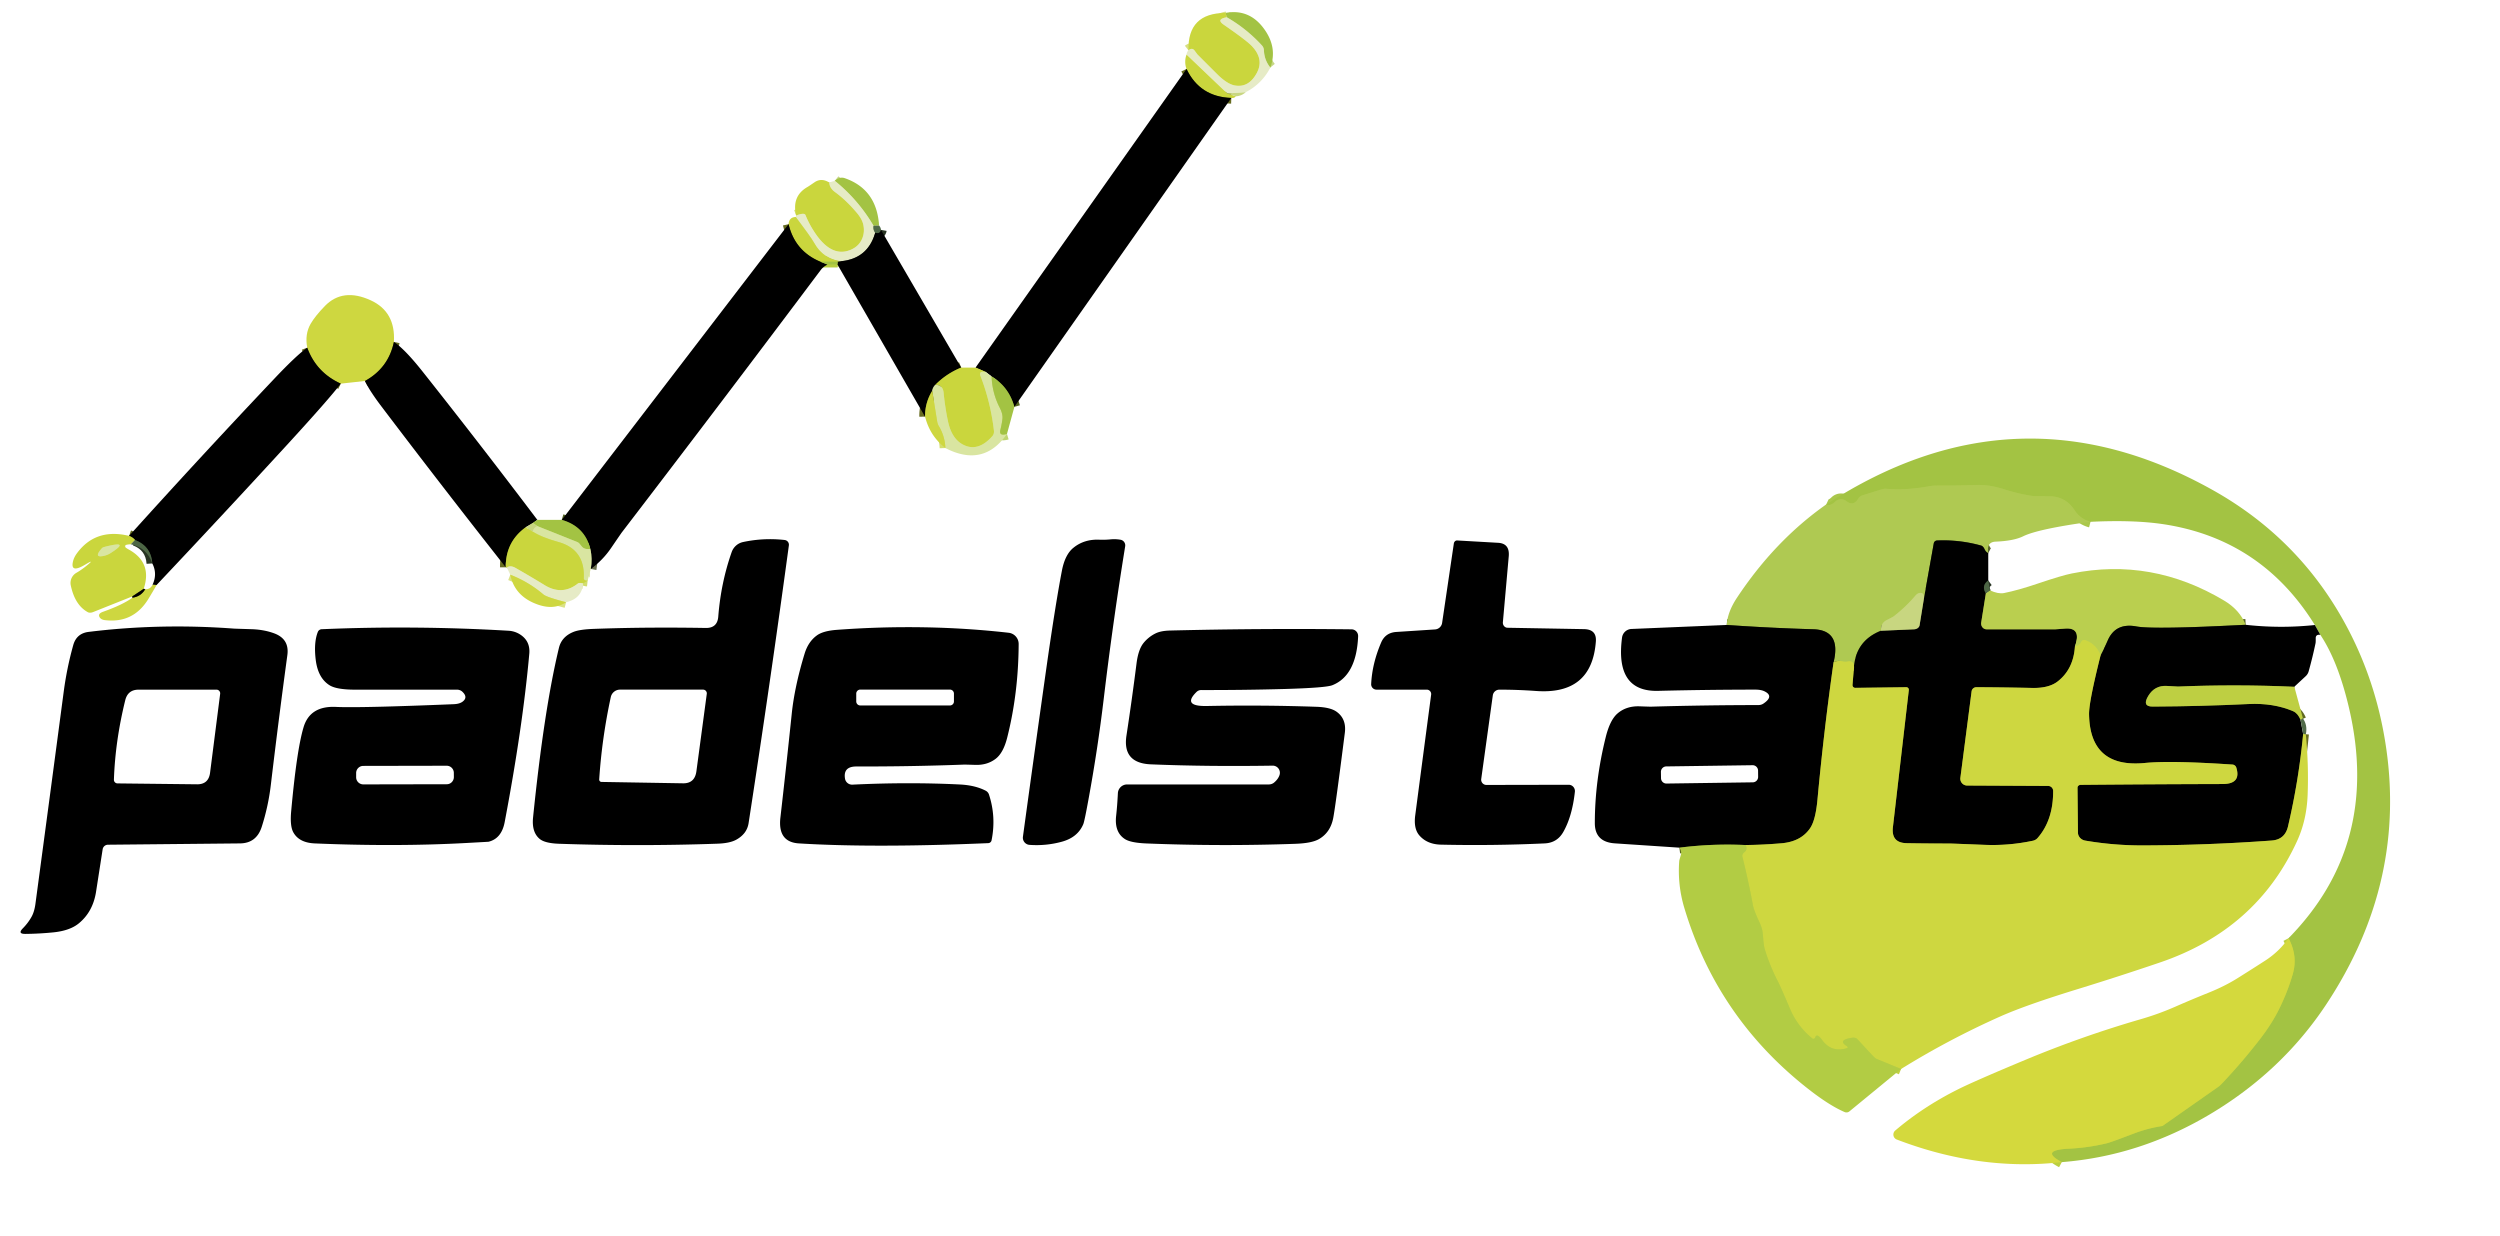 ﻿<svg xmlns="http://www.w3.org/2000/svg" viewBox="31.5 91 304.5 150.5">
  <path fill="none" stroke="#c6d785" stroke-width="1.4"
    d="M186.228 99.225a3.436 3.436 0 0 1-.777-2.059.959.959 0 0 0-.223-.609 17.824 17.824 0 0 0-4.305-3.457" />
  <path fill="none" stroke="#d8e081" stroke-width="1.4"
    d="M180.922 93.1c-.902.156-1.023.46-.363.914 1.808 1.246 2.937 2.102 3.386 2.563 1.032 1.066 1.247 2.168.637 3.304-.656 1.223-1.55 1.73-2.68 1.528-.64-.118-1.378-.598-2.21-1.438a649.62 649.62 0 0 1-2.325-2.324c-.004 0-.129-.164-.37-.496-.192-.258-.442-.266-.743-.028" />
  <path fill="none" stroke="#666b1f" stroke-width="1.4" d="M181.475 102.928c-2.559-.09-4.375-1.266-5.453-3.531" />
  <path fill="none" stroke="#526221" stroke-width="1.4" d="M155.05 140.553c-.45-1.625-1.371-2.86-2.773-3.703" />
  <path fill="none" stroke="#bfd571" stroke-width="1.4"
    d="M152.278 136.85a8.864 8.864 0 0 0 .988 3.805c.258.504.367.941.336 1.312-.039.387-.125.852-.258 1.399-.129.523.141.683.805.484" />
  <path fill="none" stroke="#d4de70" stroke-width="1.4"
    d="M146.65 145.572a5.55 5.55 0 0 0-.816-2.7c-.094-.155-.16-.366-.204-.636l-.582-3.633" />
  <path fill="none" stroke="#d2de6f" stroke-width="1.4"
    d="M151.55 136.297c-.578-.098-.789.066-.625.496a27.278 27.278 0 0 1 1.64 6.7c.02.23-.05.456-.19.624-1.204 1.356-2.427 1.688-3.669.985-.867-.489-1.449-1.422-1.742-2.797a31.659 31.659 0 0 1-.531-3.489c-.067-.628-.403-.945-1.008-.945" />
  <path fill="none" stroke="#666b1f" stroke-width="1.4" d="M148.575 135.772a9.425 9.425 0 0 0-3.148 2.098" />
  <path fill="none" stroke="#6c7251" stroke-width="1.4" d="M145.425 137.872a1.21 1.21 0 0 0-.379.73" />
  <path fill="none" stroke="#676b20" stroke-width="1.4" d="M145.047 138.6a5.77 5.77 0 0 0-.875 3.148" />
  <path fill="none" stroke="#9caa86" stroke-opacity=".992" stroke-width="1.4"
    d="M137.9 118.503c-.059.32.008.602.203.848" />
  <path fill="none" stroke="#737662" stroke-width="1.4" d="M138.103 119.35c-.61 2.121-2.02 3.277-4.227 3.469" />
  <path fill="none" stroke="#d8e081" stroke-width="1.4"
    d="M133.875 122.822c-1.422-.207-2.488-.941-3.191-2.203-.301-.527-1.055-1.59-2.262-3.192" />
  <path fill="none" stroke="#273322" stroke-opacity=".992" stroke-width="1.4"
    d="M138.803 119c-.063.36-.297.477-.703.352" />
  <path fill="none" stroke="#b8ce3f" stroke-width="1.4" d="M133.525 122.878h-2.098" />
  <path fill="none" stroke="#666b1f" stroke-width="1.4" d="M131.425 122.878c-2.066-.855-3.36-2.383-3.879-4.578" />
  <path fill="none" stroke="#d8e081" stroke-width="1.4"
    d="M132.503 113.225c.02.457.254.852.715 1.18.902.66 1.785 1.5 2.644 2.523.41.488.668.95.77 1.38.14.577.113 1.124-.078 1.644-.266.722-.79 1.23-1.567 1.523-1.566.598-3.047-.21-4.43-2.426a11.394 11.394 0 0 1-.952-1.855c-.09-.219-.465-.203-1.13.054" />
  <path fill="none" stroke="#c6d785" stroke-width="1.4" d="M137.9 118.503a20.084 20.084 0 0 0-4.723-5.48" />
  <path fill="none" stroke="#6c7251" stroke-width="1.4" d="M103.453 160.3c.152-.82.137-1.64-.055-2.45" />
  <path fill="none" stroke="#526221" stroke-width="1.4" d="M103.397 157.85c-.453-1.82-1.613-2.996-3.473-3.531" />
  <path fill="none" stroke="#bfd571" stroke-width="1.4"
    d="M103.397 157.85c-.492.086-.852-.031-1.086-.352-.176-.246-.344-.421-.469-.468l-4.894-1.953" />
  <path fill="none" stroke="#d2de6f" stroke-width="1.4"
    d="m103.075 161.728-.246-.027c-.133-.012-.23-.141-.223-.286.11-2.324-.918-3.789-3.074-4.398-1.398-.39-2.445-.812-3.133-1.266" />
  <path fill="none" stroke="#666b1f" stroke-width="1.4" d="M95.522 155.225c-1.64 1.187-2.445 2.813-2.422 4.871" />
  <path fill="none" stroke="#d1de90" stroke-width="1.4" d="M96.95 155.078c-.316.137-.5.36-.55.672" />
  <path fill="none" stroke="#d8e081" stroke-width="1.4"
    d="m102.522 162.05-.234-.035c-.172-.028-.328-.008-.403.055-1.289 1.02-2.66 1.07-4.11.16-.784-.489-1.948-1.176-3.495-2.063-.41-.234-.754-.25-1.035-.043" />
  <path fill="none" stroke="#676b20" stroke-width="1.4"
    d="M79.478 132.65c-.441 2.121-1.617 3.703-3.527 4.754M73.003 137.725c-1.984-.902-3.344-2.36-4.082-4.375" />
  <path fill="none" stroke="#dbe284" stroke-width="1.4"
    d="M100.45 164.353c-1.566-.406-2.488-.719-2.758-.945A13.986 13.986 0 0 0 93.653 161" />
  <path fill="none" stroke="#273322" stroke-opacity=".992" stroke-width="1.4"
    d="M50.05 159.628c-.09-1.39-.788-2.344-2.1-2.855" />
  <path fill="none" stroke="#666b1f" stroke-width="1.4" d="M47.95 156.772a1.711 1.711 0 0 0-.727-.5" />
  <path fill="none" stroke="#676b20" stroke-width="1.4" d="M47.629 163.8c.691-.098 1.207-.438 1.547-1.023" />
  <path fill="none" stroke="#bbcf40" stroke-width="1.4"
    d="M282.625 232.547c-1.84-.977-1.543-1.52.883-1.637a24.606 24.606 0 0 0 4.605-.66c.34-.082 1.438-.48 3.297-1.187a16.723 16.723 0 0 1 3.414-.907.17.17 0 0 0 .094-.035l6.824-4.785c.102-.07.278-.238.524-.504a71.052 71.052 0 0 0 4.515-5.285c.996-1.293 1.797-2.566 2.403-3.824.714-1.485 1.253-2.899 1.617-4.246.37-1.39.187-2.793-.555-4.203" />
  <path fill="none" stroke="#aac74b" stroke-width="1.4"
    d="M286.125 154.553a3.262 3.262 0 0 1-1.938-1.41c-.734-1.113-1.734-1.68-2.996-1.692-1.328-.015-2.003-.023-2.03-.027a21.933 21.933 0 0 1-3.579-.836c-1.156-.37-2.242-.543-3.262-.512-1.593.047-3.28.07-5.058.07-.239 0-.477.024-.715.067-2 .363-3.758.469-5.278.32-.187-.015-.414.02-.671.098l-2.262.707a.874.874 0 0 0-.496.399c-.39.66-.887.75-1.492.273a.983.983 0 0 0-1.297.078c-.41.402-.785.524-1.125.363" />
  <path fill="none" stroke="#586428" stroke-width="1.4"
    d="M273.672 158.375a.98.98 0 0 1-.453-.488c-.102-.235-.254-.395-.422-.442a17.196 17.196 0 0 0-5.355-.617.425.425 0 0 0-.407.356l-1.183 6.617" />
  <path fill="none" stroke="#bbd069" stroke-width="1.4"
    d="M265.853 163.8c-.004-.438-.184-.629-.543-.574-.18.027-.355.144-.527.347a17.462 17.462 0 0 1-2.625 2.5c-.043.036-.332.192-.875.47-.465.237-.692.667-.68 1.28" />
  <path fill="none" stroke="#586428" stroke-width="1.4" d="M260.603 167.825c-2.16.852-3.266 2.484-3.324 4.902" />
  <path fill="none" stroke="#bfd04a" stroke-width="1.4"
    d="M257.278 172.725c.164-.902-.086-1.285-.75-1.148-.207.039-.426.03-.656-.028a1.397 1.397 0 0 0-1.043.125" />
  <path fill="none" stroke="#586428" stroke-width="1.4"
    d="M254.828 171.675c.645-2.617-.184-3.961-2.477-4.027a256.143 256.143 0 0 1-10.531-.524" />
  <path fill="none" stroke="#5f6820" stroke-width="1.4"
    d="M310.947 174.65a162.855 162.855 0 0 0-14.153-.027c-.043 0-.5-.024-1.37-.075-.981-.058-1.731.34-2.255 1.196-.539.883-.363 1.32.524 1.316 3.898-.02 7.789-.12 11.676-.308 2.031-.098 3.84.195 5.433.875.372.16.672.507.903 1.05" />
  <path fill="none" stroke="#676b20" stroke-width="1.4"
    d="M312.025 180.397a83.924 83.924 0 0 1-1.852 11.289c-.253 1.047-.914 1.61-1.984 1.687a223.36 223.36 0 0 1-15.586.594 40.748 40.748 0 0 1-7.121-.586c-.504-.086-.875-.492-.883-.96l-.055-5.473c0-.196.168-.352.387-.356 5.77-.055 11.535-.086 17.297-.101 1.527-.004 2.078-.676 1.652-2.016a.528.528 0 0 0-.472-.356c-4.996-.336-8.54-.402-10.633-.195-4.489.445-6.762-1.535-6.825-5.95-.011-.991.454-3.374 1.403-7.148M254.828 171.675a348.603 348.603 0 0 0-1.96 16.73c-.157 1.676-.458 2.833-.903 3.477-.742 1.082-1.899 1.692-3.465 1.828-1.457.125-2.914.2-4.375.22" />
  <path fill="none" stroke="#5a6621" stroke-width="1.4" d="M244.125 193.928a45.735 45.735 0 0 0-8.078.32" />
  <path fill="none" stroke="#273322" stroke-opacity=".992" stroke-width="1.4"
    d="M273.672 161.7c-.582.426-.68.95-.293 1.574" />
  <path fill="none" stroke="#5d6828" stroke-width="1.4"
    d="m273.378 163.275-.566 3.55c-.067.434.242.825.656.825h8.371c.047 0 .45-.027 1.207-.09 1.344-.101 1.738.63 1.18 2.192" />
  <path fill="none" stroke="#676b20" stroke-width="1.4"
    d="M284.228 169.75c-.125 1.844-.828 3.258-2.105 4.25-.715.555-1.743.816-3.082.789-2.32-.05-4.594-.082-6.817-.09a.582.582 0 0 0-.582.512l-1.363 10.508a.833.833 0 0 0 .812.957l9.875.05c.336 0 .602.266.61.602.011 2.379-.625 4.293-1.903 5.746-.148.168-.36.285-.582.328a23.474 23.474 0 0 1-5.902.496c-2.762-.11-4.172-.164-4.227-.16-1.894 0-3.64-.012-5.234-.043-1.262-.023-1.816-.672-1.668-1.953l1.938-16.691a.309.309 0 0 0-.313-.352l-6.215.078a.332.332 0 0 1-.332-.351l.14-1.7" />
  <path fill="none" stroke="#646b40" stroke-width="1.4"
    d="m260.603 167.825 4.035-.176c.34-.012.63-.222.672-.504l.543-3.343" />
  <path fill="none" stroke="#c1d143" stroke-width="1.4"
    d="m263.053 221.2-3.031-1.246c-.086-.035-.25-.188-.5-.453l-1.813-1.953c-.125-.133-.363-.192-.629-.149-1.195.184-1.418.516-.664 1 .2.13.192.223-.027.29-1.219.347-2.203.011-2.95-1.016-.429-.594-.71-.7-.847-.317-.055.157-.23.219-.348.13a9.257 9.257 0 0 1-2.703-3.579c-.8-1.887-1.3-3.012-1.492-3.375a22.993 22.993 0 0 1-1.61-3.96c-.081-.286-.152-.81-.202-1.575a4.183 4.183 0 0 0-.399-1.582c-.476-1.024-.75-1.734-.824-2.137-.371-1.992-.8-3.972-1.29-5.941-.042-.176.048-.387.223-.52.301-.226.36-.523.176-.886" />
  <path fill="none" stroke="#5d6828" stroke-width="1.4"
    d="M305.025 167.097c-7.507.39-11.941.46-13.297.203-1.703-.324-2.875.25-3.508 1.723-.266.61-.555 1.21-.867 1.804" />
  <path fill="none" stroke="#c5d449" stroke-width="1.4"
    d="M287.35 170.828c-.383-.965-1.027-1.59-1.934-1.867-.168-.051-.351.055-.441.25-.137.293-.383.472-.75.539" />
  <path fill="none" stroke="#d2de6f" stroke-width="1.4"
    d="M44.164 157.633a.536.536 0 0 0-.289.184c-.574.66-.601.976-.082.945a2.55 2.55 0 0 0 1.196-.402c1.675-1.07 1.402-1.313-.825-.727" />
  <path fill="#a3c343"
    d="M186.23 99.227a3.437 3.437 0 0 1-.777-2.059.959.959 0 0 0-.223-.609 17.824 17.824 0 0 0-4.305-3.457l-.175-.527c1.984-.371 3.582.312 4.796 2.058 1.036 1.48 1.266 3.012.684 4.594z" />
  <path fill="#cad63d"
    d="m180.75 92.574.176.527c-.903.157-1.024.461-.363.914 1.808 1.246 2.937 2.102 3.386 2.563 1.031 1.066 1.246 2.168.637 3.305-.656 1.222-1.55 1.73-2.68 1.527-.64-.117-1.379-.598-2.21-1.438-.778-.773-1.551-1.547-2.325-2.324-.004 0-.129-.164-.371-.496-.191-.258-.441-.266-.742-.027-.082-3.024 1.418-4.54 4.492-4.551z" />
  <path fill="#e6ebc6"
    d="M180.92 93.102a17.824 17.824 0 0 1 4.305 3.457.959.959 0 0 1 .222.61c.036.773.293 1.46.778 2.058a6.773 6.773 0 0 1-3 3l-2.25.148-4.953-4.726a.855.855 0 0 1 .23-.524c.3-.238.55-.23.742.028.242.332.367.496.371.496.774.777 1.547 1.55 2.325 2.324.832.84 1.57 1.32 2.21 1.438 1.13.203 2.024-.305 2.68-1.528.61-1.136.395-2.238-.637-3.304-.449-.461-1.578-1.317-3.386-2.563-.66-.453-.54-.758.363-.914z" />
  <path fill="#cad63d"
    d="m176.02 97.648 4.953 4.727 1.05.351c-.124.172-.308.238-.55.203-2.558-.09-4.375-1.265-5.453-3.53a2.499 2.499 0 0 1 0-1.75z" />
  <path
    d="M176.02 99.398c1.078 2.266 2.894 3.441 5.453 3.531l-26.426 37.625c-.45-1.625-1.371-2.86-2.773-3.703l-.727-.555-1.226-.523z" />
  <path fill="#c8d680" d="M183.23 102.23a1.892 1.892 0 0 1-1.2.5l-1.05-.352z" />
  <path fill="#a3c343"
    d="m138.57 118.48-.672.027a20.085 20.085 0 0 0-4.723-5.48c.395-.36.805-.469 1.223-.324 2.602.906 3.992 2.832 4.172 5.777z" />
  <path fill="#cad63d"
    d="M132.5 113.23c.02.457.254.852.715 1.18.902.66 1.785 1.5 2.644 2.523.41.488.668.95.77 1.379.14.578.113 1.125-.078 1.645-.266.722-.79 1.23-1.567 1.523-1.566.598-3.047-.211-4.43-2.426a11.393 11.393 0 0 1-.952-1.855c-.09-.22-.465-.204-1.13.054-.382-1.586.087-2.75 1.403-3.492.086-.05.367-.238.84-.562.55-.375 1.144-.368 1.785.03z" />
  <path fill="#e6ebc6"
    d="M133.18 113.02a20.087 20.087 0 0 1 4.723 5.48c-.059.32.008.602.203.848-.61 2.121-2.02 3.277-4.227 3.469-1.422-.207-2.488-.941-3.191-2.203-.301-.527-1.055-1.59-2.262-3.192l.055-.175c.664-.258 1.039-.274 1.129-.055.261.648.578 1.266.953 1.855 1.383 2.215 2.863 3.024 4.43 2.426.777-.293 1.3-.8 1.566-1.523.191-.52.219-1.067.078-1.645-.102-.43-.36-.89-.77-1.379-.859-1.023-1.742-1.863-2.644-2.523-.46-.328-.695-.723-.715-1.18z" />
  <path fill="#cad63d"
    d="M128.42 117.43c1.207 1.602 1.96 2.664 2.262 3.191.703 1.262 1.77 1.997 3.191 2.204l-.351.058h-2.098c-2.067-.855-3.36-2.383-3.88-4.578.048-.574.34-.867.876-.875z" />
  <path
    d="M127.55 118.3c.52 2.195 1.813 3.723 3.879 4.578l.875.348a2.18 2.18 0 0 0-.863.695 3893.634 3893.634 0 0 1-24.203 31.926c-.02.02-.454.652-1.305 1.898a10.323 10.323 0 0 1-2.477 2.555c.153-.82.137-1.64-.054-2.449-.453-1.82-1.614-2.996-3.473-3.531z" />
  <path fill="#4e6746" fill-opacity=".98"
    d="m137.9 118.5.672-.027a.883.883 0 0 1 .234.523c-.062.36-.297.477-.703.352a1.008 1.008 0 0 1-.203-.848z" />
  <path
    d="m138.8 119 9.77 16.773a9.425 9.425 0 0 0-3.149 2.098 1.21 1.21 0 0 0-.379.73 5.77 5.77 0 0 0-.875 3.149l-10.676-18.551.028-.32.351-.06c2.207-.19 3.617-1.347 4.227-3.468.406.125.64.008.703-.352z" />
  <path fill="#a3c343" d="M131.43 122.88h2.098l-.028.32-1.195.028z" />
  <path fill="#ced740"
    d="M79.477 132.65c-.441 2.121-1.617 3.703-3.527 4.754l-2.946.324c-1.984-.902-3.343-2.36-4.082-4.375-.21-1.101-.07-2.074.414-2.914.356-.617.934-1.34 1.735-2.168 1.46-1.5 3.32-1.73 5.578-.695 2.035.933 2.98 2.625 2.828 5.074z" />
  <path
    d="M79.477 132.65c.875.566 2.047 1.777 3.516 3.633a987.538 987.538 0 0 1 13.957 18.039l-.551.379-.875.527c-1.64 1.188-2.445 2.813-2.422 4.871a1304.11 1304.11 0 0 1-15.094-19.53c-1.004-1.321-1.688-2.376-2.059-3.165 1.91-1.05 3.086-2.633 3.528-4.754zM68.922 133.35c.738 2.016 2.098 3.473 4.082 4.375-.875 1.168-3.113 3.723-6.723 7.656a1648.67 1648.67 0 0 1-15.707 16.871l-.496-.027c.414-.887.406-1.754-.027-2.598-.09-1.39-.79-2.344-2.102-2.855a1.711 1.711 0 0 0-.726-.5 1074.394 1074.394 0 0 1 17.66-19.117c1.847-1.953 3.195-3.223 4.039-3.805z" />
  <path fill="#cad63d"
    d="M148.57 135.77h1.75l1.227.523c-.579-.097-.79.067-.625.497a27.276 27.276 0 0 1 1.64 6.699c.02.23-.05.457-.191.625-1.203 1.355-2.426 1.687-3.668.984-.867-.488-1.45-1.422-1.742-2.797a31.66 31.66 0 0 1-.532-3.488c-.066-.629-.402-.945-1.007-.945a9.426 9.426 0 0 1 3.148-2.098z" />
  <path fill="#d9e5a1"
    d="m151.55 136.3.727.555a8.863 8.863 0 0 0 .988 3.804c.258.504.367.942.336 1.313-.04.387-.125.851-.258 1.398-.129.524.14.684.805.485-1.907 2.75-4.407 3.324-7.5 1.718a5.55 5.55 0 0 0-.817-2.699c-.093-.156-.16-.367-.203-.636l-.582-3.633a1.21 1.21 0 0 1 .379-.73c.605 0 .941.316 1.008.945a31.66 31.66 0 0 0 .531 3.488c.293 1.375.875 2.308 1.742 2.797 1.242.703 2.465.37 3.668-.985a.863.863 0 0 0 .192-.625 27.278 27.278 0 0 0-1.64-6.699c-.165-.43.046-.594.624-.496z" />
  <path fill="#a3c343"
    d="M152.28 136.85c1.402.844 2.324 2.078 2.773 3.703l-.902 3.297c-.664.2-.934.04-.805-.484.133-.547.22-1.012.258-1.399.031-.37-.078-.808-.336-1.312a8.863 8.863 0 0 1-.988-3.805z" />
  <path fill="#ced740"
    d="m145.05 138.6.582 3.633c.043.27.11.48.203.637a5.55 5.55 0 0 1 .817 2.699c-1.258-.969-2.086-2.242-2.477-3.82a5.77 5.77 0 0 1 .875-3.149z" />
  <path fill="#a3c343"
    d="M282.62 232.55c-1.84-.977-1.543-1.52.883-1.637a24.606 24.606 0 0 0 4.605-.66c.34-.082 1.438-.48 3.297-1.187a16.726 16.726 0 0 1 3.414-.907.17.17 0 0 0 .094-.035l6.824-4.785c.102-.07.278-.238.524-.504a71.043 71.043 0 0 0 4.515-5.285c.996-1.293 1.797-2.566 2.403-3.824.714-1.485 1.254-2.899 1.617-4.246.37-1.391.187-2.793-.555-4.203 7.492-7.625 9.95-16.957 7.379-28-.883-3.793-2.047-6.778-3.5-8.954l-.672-1.195c-4.348-7.008-10.527-11.105-18.535-12.293-2.406-.355-5.336-.445-8.793-.277a3.262 3.262 0 0 1-1.937-1.41c-.735-1.114-1.735-1.68-2.996-1.692-1.329-.015-2.004-.023-2.032-.027a21.93 21.93 0 0 1-3.578-.836c-1.156-.371-2.242-.543-3.261-.512-1.594.047-3.282.07-5.06.07-.237 0-.476.024-.714.067-2 .363-3.758.469-5.277.32-.188-.015-.414.02-.672.098l-2.262.707a.874.874 0 0 0-.496.398c-.39.66-.887.75-1.492.274a.983.983 0 0 0-1.297.078c-.41.402-.785.523-1.125.363 15.473-10.086 31.164-10.676 47.074-1.777 7.29 4.078 12.84 9.824 16.652 17.234 2.11 4.101 3.559 8.512 4.34 13.234 1.89 11.406-.496 22.14-7.16 32.203-3.614 5.453-8.352 9.926-14.223 13.41-5.68 3.363-11.676 5.293-17.984 5.789z" />
  <path fill="#afc952"
    d="M286.12 154.55c-4.234.582-6.96 1.168-8.184 1.762-.773.383-1.894.601-3.367.66-.75.027-1.05.492-.902 1.398a.98.98 0 0 1-.453-.488c-.102-.234-.254-.395-.422-.441a17.196 17.196 0 0 0-5.356-.618.425.425 0 0 0-.406.356l-1.183 6.617c-.004-.437-.184-.629-.543-.574-.18.027-.356.144-.528.347a17.467 17.467 0 0 1-2.625 2.5c-.043.036-.332.192-.875.47-.465.238-.691.667-.68 1.28-2.16.852-3.265 2.485-3.324 4.903.164-.903-.086-1.285-.75-1.149-.207.04-.425.032-.656-.027a1.397 1.397 0 0 0-1.043.125c.645-2.617-.184-3.96-2.477-4.027a256.03 256.03 0 0 1-10.53-.524c.066-1.058.484-2.168 1.253-3.324 3.07-4.637 6.688-8.418 10.852-11.348.34.16.715.04 1.125-.363a.983.983 0 0 1 1.297-.078c.606.476 1.102.386 1.492-.274a.874.874 0 0 1 .497-.398l2.261-.707c.258-.078.485-.114.672-.098 1.52.149 3.277.043 5.277-.32.239-.043.477-.067.715-.067 1.778 0 3.465-.023 5.059-.07 1.02-.031 2.105.14 3.262.512 1.168.379 2.359.656 3.578.836.027.004.703.011 2.03.027 1.263.012 2.263.578 2.997 1.691a3.263 3.263 0 0 0 1.937 1.41z" />
  <path fill="#a3c343"
    d="M99.926 154.32c1.86.535 3.02 1.71 3.473 3.531-.492.086-.852-.031-1.086-.351-.176-.246-.344-.422-.469-.47l-4.894-1.952-.551-.38.55-.378z" />
  <path fill="#c8d680" d="m96.398 154.7.55.379c-.316.137-.5.36-.55.672l-.875-.524z" />
  <path fill="#d9e5a1"
    d="m96.949 155.08 4.894 1.953c.125.047.293.223.47.469.234.32.593.437 1.085.351.192.809.207 1.63.055 2.45l-.38 1.425-.245-.027c-.133-.012-.23-.14-.223-.285.11-2.324-.918-3.79-3.074-4.398-1.398-.391-2.445-.813-3.133-1.266.051-.313.235-.535.551-.672z" />
  <path fill="#cad63d"
    d="m95.523 155.23.875.523c.688.454 1.734.875 3.133 1.266 2.156.61 3.183 2.074 3.074 4.398-.008.145.09.274.223.286l.246.027-.551.324-.234-.035c-.172-.027-.329-.008-.403.055-1.289 1.02-2.66 1.07-4.11.16-.784-.488-1.948-1.176-3.495-2.063-.41-.234-.754-.25-1.035-.043l-.145-.027c-.023-2.059.781-3.684 2.422-4.871zM47.223 156.27c.293.11.535.273.727.5l-.524.523c-.879.04-.96.25-.246.637 1.926 1.059 2.535 2.656 1.82 4.79l-1.398.929-4.777 1.906c-.23.09-.461.098-.621.012-1.051-.57-1.747-1.66-2.086-3.274a1.424 1.424 0 0 1 .672-1.515c.488-.281.992-.64 1.503-1.078.477-.403.32-.371-.468.101-1.2.707-1.676.559-1.426-.449.078-.316.23-.629.453-.937 1.516-2.086 3.64-2.801 6.371-2.145zm-3.059 1.36a.536.536 0 0 0-.289.183c-.574.66-.601.977-.082.945a2.55 2.55 0 0 0 1.196-.402c1.675-1.07 1.402-1.313-.825-.727z" />
  <path
    d="M127.06 156.77a.585.585 0 0 1 .523.672 1880.747 1880.747 0 0 1-4.906 33.828c-.136.863-.64 1.535-1.511 2.012-.532.289-1.305.449-2.313.48-6.426.227-12.848.227-19.27.008-1.14-.043-1.918-.235-2.34-.582-.664-.543-.937-1.418-.816-2.617.894-8.774 1.945-15.656 3.148-20.648.219-.914.809-1.567 1.766-1.953.508-.208 1.328-.329 2.465-.372 4.343-.16 8.894-.195 13.656-.113.941.016 1.449-.445 1.523-1.379.215-2.761.762-5.383 1.633-7.86a1.893 1.893 0 0 1 1.387-1.226 15.694 15.694 0 0 1 5.054-.25zm-22.312 29.469 9.934.168c.968.02 1.515-.477 1.644-1.492l1.262-9.414a.455.455 0 0 0-.453-.504h-10.117a1.15 1.15 0 0 0-1.125.918 68.52 68.52 0 0 0-1.41 10.016c-.012.16.113.3.265.308zM167.98 156.74a.697.697 0 0 1 .566.8 447.567 447.567 0 0 0-2.605 18.517c-.488 4.11-1.11 8.199-1.856 12.27-.332 1.82-.546 2.844-.644 3.066-.457 1.074-1.332 1.785-2.625 2.133a11.653 11.653 0 0 1-3.918.379.873.873 0 0 1-.805-.992c.922-6.754 1.86-13.484 2.805-20.188.762-5.383 1.414-9.473 1.953-12.273.254-1.278.719-2.192 1.394-2.735.88-.715 1.946-1.043 3.2-.98.382.015.8.004 1.257-.035a4.488 4.488 0 0 1 1.278.039z" />
  <path fill="#4e6746" fill-opacity=".98"
    d="M47.949 156.77c1.313.512 2.012 1.465 2.102 2.856-.438-1.282-1.313-2.055-2.625-2.332z" />
  <path
    d="m215.11 167.46 9.324.168c1.031.02 1.512.516 1.442 1.492-.32 4.367-2.758 6.38-7.313 6.04a60.9 60.9 0 0 0-4.426-.16.81.81 0 0 0-.812.687l-1.414 10.21a.638.638 0 0 0 .652.708l10.008-.02c.45 0 .8.399.75.852-.219 1.996-.687 3.62-1.406 4.886-.5.887-1.258 1.356-2.274 1.403-4.207.195-8.41.246-12.617.152-1.128-.023-2.007-.395-2.636-1.113-.485-.551-.657-1.371-.512-2.465.64-4.871 1.285-9.77 1.938-14.691a.538.538 0 0 0-.54-.61h-6.117a.65.65 0 0 1-.648-.68c.078-1.663.484-3.35 1.215-5.058.343-.8.957-1.23 1.843-1.289l4.73-.308a.932.932 0 0 0 .856-.813l1.426-9.66c.035-.215.211-.38.414-.363l4.977.285c.953.054 1.383.597 1.297 1.633l-.715 8.035c-.035.36.223.672.558.68zM273.67 158.38v3.324c-.582.426-.68.95-.293 1.574l-.566 3.551c-.067.434.242.824.656.824h8.371c.047 0 .45-.027 1.207-.09 1.344-.101 1.738.63 1.18 2.192-.125 1.844-.828 3.258-2.106 4.25-.715.555-1.742.816-3.082.789-2.32-.05-4.594-.082-6.816-.09a.582.582 0 0 0-.582.512l-1.364 10.508a.833.833 0 0 0 .813.957l9.875.05c.336 0 .602.266.61.602.011 2.38-.626 4.293-1.903 5.746-.148.168-.36.286-.582.329a23.473 23.473 0 0 1-5.902.496c-2.762-.11-4.172-.164-4.227-.16-1.894 0-3.64-.012-5.234-.044-1.262-.023-1.817-.671-1.668-1.953l1.937-16.69a.309.309 0 0 0-.312-.352l-6.215.078a.332.332 0 0 1-.332-.352l.14-1.699c.06-2.418 1.165-4.05 3.325-4.902l4.035-.176c.34-.012.629-.223.672-.504l.543-3.344 1.183-6.617a.425.425 0 0 1 .407-.355c1.82-.075 3.605.129 5.355.617.168.047.32.207.422.441a.98.98 0 0 0 .453.489z" />
  <path fill="#d9e5a1"
    d="M44.164 157.63c2.227-.586 2.5-.344.824.727a2.55 2.55 0 0 1-1.195.402c-.52.031-.492-.285.082-.945a.536.536 0 0 1 .289-.184z" />
  <path fill="#e6ebc6"
    d="M102.52 162.05c-.082 1.234-.77 2.004-2.074 2.3-1.567-.405-2.489-.718-2.758-.945a13.986 13.986 0 0 0-4.04-2.406l-.405-.875c.28-.207.625-.191 1.035.043a122.04 122.04 0 0 1 3.496 2.063c1.45.91 2.82.86 4.11-.16.074-.063.23-.082.402-.055z" />
  <path fill="#bacf4f"
    d="M305.02 167.1c-7.508.39-11.941.46-13.297.203-1.703-.324-2.875.25-3.508 1.723-.265.61-.554 1.21-.867 1.805-.383-.965-1.027-1.59-1.934-1.868-.168-.05-.351.055-.441.25-.137.293-.383.473-.75.54.559-1.563.164-2.294-1.18-2.192-.758.062-1.16.09-1.207.09h-8.37c-.415 0-.723-.39-.657-.824l.566-3.551.496-.375c.672.312 1.243.422 1.707.336 1.149-.23 2.532-.617 4.145-1.164 1.934-.653 3.305-1.063 4.117-1.223 6.496-1.313 12.68-.211 18.555 3.3 1.277.762 2.152 1.747 2.625 2.95z" />
  <path fill="#ced740"
    d="M93.652 161a13.988 13.988 0 0 1 4.04 2.406c.269.227 1.19.54 2.757.946-.953.636-2.059.742-3.324.324-1.95-.649-3.11-1.875-3.473-3.676z" />
  <path fill="#4e6746" fill-opacity=".98" d="m273.67 161.7.203 1.2-.496.374c-.387-.625-.289-1.148.293-1.574z" />
  <path fill="#ced740"
    d="m50.078 162.23.496.027a76.996 76.996 0 0 1-1.02 1.723c-1.234 1.992-3.007 2.84-5.328 2.547-.257-.035-.468-.156-.574-.316-.199-.301-.066-.536.407-.7 1.578-.558 2.765-1.129 3.57-1.707.691-.097 1.207-.437 1.547-1.023.418.004.718-.18.902-.55z" />
  <path d="m49 162.72.176.055c-.34.586-.856.925-1.547 1.023l-.027-.148z" />
  <path fill="#c8d680"
    d="m265.85 163.8-.543 3.344c-.043.281-.332.492-.672.504l-4.035.175c-.012-.613.215-1.043.68-1.28.543-.278.832-.434.875-.47a17.466 17.466 0 0 0 2.625-2.5c.172-.203.347-.32.527-.347.36-.055.539.137.543.574z" />
  <path
    d="M241.82 167.12c3.508.246 7.016.422 10.531.523 2.293.067 3.121 1.41 2.477 4.028a348.695 348.695 0 0 0-1.961 16.73c-.157 1.676-.457 2.832-.903 3.476-.742 1.082-1.898 1.692-3.464 1.828-1.457.125-2.915.2-4.375.22a45.737 45.737 0 0 0-8.079.32l-7.859-.524c-1.625-.11-2.437-.93-2.437-2.465 0-3.426.445-6.926 1.335-10.5.34-1.367.813-2.312 1.407-2.836.718-.629 1.62-.925 2.703-.89a95.53 95.53 0 0 0 1.351.043c4.371-.125 8.746-.192 13.117-.196.239 0 .457-.062.633-.187.88-.598.922-1.094.125-1.485-.289-.14-.664-.21-1.129-.21-3.945.003-7.894.054-11.836.152-3.515.086-4.976-2.078-4.39-6.496a1.208 1.208 0 0 1 1.148-1.043zm3.813 17.734a.664.664 0 0 0-.668-.652l-10.516.148a.661.661 0 0 0-.649.668l.012.77c.008.363.3.652.668.648l10.512-.148a.658.658 0 0 0 .648-.664zM305.02 167.1c2.813.316 5.621.324 8.43.027l.672 1.196c-.387-.051-.579.093-.567.437.004.305-.004.504-.023.586a52.711 52.711 0 0 1-.844 3.445c-.063.215-.184.41-.352.567l-1.394 1.293a162.842 162.842 0 0 0-14.152-.028c-.043 0-.5-.023-1.371-.074-.98-.058-1.73.34-2.254 1.196-.54.882-.363 1.32.523 1.316 3.899-.02 7.79-.121 11.676-.309 2.032-.097 3.84.196 5.434.875.371.16.672.508.902 1.051l.32 1.723a83.92 83.92 0 0 1-1.851 11.289c-.254 1.047-.914 1.61-1.984 1.687-5.192.38-10.391.578-15.586.594a40.748 40.748 0 0 1-7.121-.586c-.504-.086-.875-.492-.883-.96l-.055-5.473c0-.196.168-.352.387-.356 5.77-.055 11.535-.086 17.297-.102 1.527-.003 2.078-.675 1.652-2.015a.528.528 0 0 0-.473-.356c-4.996-.336-8.539-.402-10.633-.195-4.488.445-6.761-1.535-6.824-5.95-.012-.991.453-3.374 1.402-7.147.313-.594.602-1.196.868-1.805.632-1.473 1.804-2.047 3.507-1.723 1.356.258 5.79.188 13.297-.203zM64.945 168.16c1.215.469 1.73 1.344 1.555 2.633a939.808 939.808 0 0 0-2.008 15.77 27.102 27.102 0 0 1-1.121 5.168c-.43 1.316-1.309 1.98-2.633 1.996l-16.086.16a.66.66 0 0 0-.648.55c-.297 1.915-.567 3.657-.813 5.231-.258 1.59-.95 2.852-2.074 3.782-.727.605-1.77.976-3.129 1.113a37.3 37.3 0 0 1-3.402.187c-.657.004-.754-.226-.293-.691.406-.414.75-.863 1.027-1.352.238-.41.402-.941.492-1.59 1.16-8.644 2.313-17.288 3.457-25.933.254-1.895.637-3.77 1.156-5.622.27-.945.895-1.476 1.868-1.597 5.804-.715 11.71-.848 17.719-.399.058.004.765.028 2.12.07 1.036.032 1.973.208 2.813.524zm-19.152 18.258 9.687.11c.95.015 1.485-.454 1.606-1.407l1.23-9.617a.452.452 0 0 0-.453-.504h-9.472c-.883 0-1.426.43-1.637 1.29-.809 3.28-1.27 6.5-1.379 9.663a.44.44 0 0 0 .418.465zM94.898 168.31c.805.54 1.16 1.313 1.07 2.309-.543 6.03-1.547 12.87-3 20.523-.254 1.328-.906 2.12-1.96 2.382-.012.004-.922.055-2.731.153-5.727.312-11.88.328-18.453.05-1.27-.058-2.137-.511-2.602-1.359-.281-.52-.367-1.379-.254-2.582.446-4.914.942-8.312 1.5-10.19.52-1.77 1.848-2.602 3.98-2.493 1.915.09 6.677-.02 14.29-.332.484-.016.851-.121 1.098-.305.484-.36.464-.777-.055-1.246a.965.965 0 0 0-.633-.219H74.761c-1.516 0-2.555-.18-3.125-.539-.941-.593-1.5-1.625-1.68-3.094-.171-1.398-.086-2.53.254-3.394a.531.531 0 0 1 .489-.336c7.59-.324 15.176-.258 22.766.188a2.898 2.898 0 0 1 1.433.484zm-8.121 16.824a.87.87 0 0 0-.867-.867l-10.164.02a.865.865 0 0 0-.867.867v.52c0 .48.39.862.87.866l10.165-.02c.48.005.863-.39.867-.866zM154.35 168.07c.7.078 1.23.672 1.223 1.379-.02 3.988-.485 7.789-1.399 11.402-.312 1.238-.781 2.094-1.402 2.57-.684.524-1.504.77-2.46.742-.884-.027-1.34-.039-1.376-.035-4.375.164-8.754.239-13.137.23-1.078 0-1.539.493-1.379 1.477.07.442.461.758.91.735 4.512-.22 8.868-.227 13.066-.02 1.235.059 2.282.309 3.145.75a.82.82 0 0 1 .426.504c.586 1.809.687 3.656.308 5.535a.43.43 0 0 1-.414.356c-9.293.398-16.984.406-23.062.031-1.726-.11-2.476-1.156-2.246-3.145.484-4.21.941-8.418 1.379-12.62.227-2.208.75-4.653 1.566-7.336.297-.977.797-1.72 1.493-2.227.5-.367 1.296-.594 2.398-.68 7.168-.535 14.156-.418 20.961.352zm-6.66 7.414a.487.487 0 0 0-.488-.492H136.28a.49.49 0 0 0-.489.492v.95a.49.49 0 0 0 .489.492h10.922a.487.487 0 0 0 .488-.493zM187.35 185.39a.87.87 0 0 0-.848-1.133c-5.277.082-10.219.031-14.824-.16-2.324-.094-3.316-1.262-2.976-3.5.449-2.941.86-5.887 1.234-8.844.145-1.101.426-1.914.844-2.433a4.35 4.35 0 0 1 1.45-1.164c.44-.22 1.026-.336 1.757-.356a606.94 606.94 0 0 1 22.133-.148c.465.007.82.394.8.855-.136 3.184-1.179 5.164-3.136 5.95-.523.21-2.441.363-5.754.46-3.394.094-6.785.137-10.18.13a.81.81 0 0 0-.61.23c-1.206 1.183-.784 1.754 1.262 1.714 4.465-.09 8.934-.058 13.398.098 1.09.043 1.887.238 2.387.594.817.582 1.156 1.437 1.016 2.562-.73 5.746-1.196 9.188-1.403 10.324-.218 1.211-.804 2.09-1.761 2.64-.586.333-1.54.52-2.871.567-6.04.215-12.078.2-18.121-.043-1.266-.05-2.137-.226-2.614-.523-.87-.55-1.234-1.492-1.09-2.82.098-.875.168-1.801.215-2.782a1.123 1.123 0 0 1 1.121-1.062h17.246c.247 0 .47-.078.637-.211.348-.285.574-.598.688-.945z" />
  <path fill="#ced740"
    d="M287.35 170.83c-.95 3.773-1.414 6.156-1.402 7.148.062 4.415 2.336 6.395 6.824 5.95 2.094-.207 5.637-.141 10.633.195a.528.528 0 0 1 .473.355c.425 1.34-.125 2.012-1.653 2.016-5.761.016-11.527.047-17.297.102-.218.003-.386.16-.386.355l.054 5.473c.008.468.38.875.883.96 2.34.403 4.71.598 7.121.587a223.348 223.348 0 0 0 15.586-.594c1.07-.078 1.73-.64 1.985-1.688a83.929 83.929 0 0 0 1.851-11.289l.324.028c.243 2.464.317 4.925.223 7.39-.078 2.063-.512 3.95-1.3 5.656-3.302 7.192-8.884 12.117-16.747 14.777a360.94 360.94 0 0 1-9.742 3.157c-4.27 1.308-7.484 2.437-9.64 3.394a100.973 100.973 0 0 0-12.087 6.399l-3.03-1.247c-.087-.035-.25-.187-.5-.453l-1.813-1.953c-.125-.133-.364-.191-.63-.148-1.194.183-1.417.515-.663 1 .199.129.191.222-.028.289-1.218.348-2.203.012-2.949-1.016-.43-.593-.71-.699-.847-.316-.055.156-.23.219-.348.129a9.257 9.257 0 0 1-2.703-3.578c-.801-1.887-1.301-3.012-1.492-3.375a22.997 22.997 0 0 1-1.61-3.961c-.082-.285-.152-.809-.203-1.574a4.183 4.183 0 0 0-.398-1.582c-.477-1.024-.75-1.735-.825-2.137-.37-1.992-.8-3.973-1.289-5.942-.043-.175.047-.386.223-.519.3-.227.36-.523.176-.887 1.46-.02 2.918-.094 4.375-.219 1.566-.136 2.722-.746 3.465-1.828.445-.644.746-1.8.902-3.476a348.615 348.615 0 0 1 1.96-16.73c.34-.18.688-.219 1.044-.125.23.058.449.066.656.027.664-.137.914.246.75 1.149l-.14 1.699a.332.332 0 0 0 .331.351l6.215-.078a.309.309 0 0 1 .313.352l-1.938 16.69c-.148 1.282.406 1.93 1.668 1.954 1.594.031 3.34.043 5.235.043.054-.004 1.464.05 4.226.16 1.98.086 3.946-.082 5.903-.496.222-.043.433-.16.582-.328 1.277-1.453 1.914-3.367 1.902-5.746a.609.609 0 0 0-.61-.602l-9.875-.05a.833.833 0 0 1-.812-.958l1.363-10.508a.582.582 0 0 1 .582-.511c2.223.007 4.496.039 6.817.09 1.34.027 2.367-.235 3.082-.79 1.277-.992 1.98-2.406 2.105-4.25.367-.066.614-.246.75-.539.09-.195.274-.3.442-.25.906.278 1.55.903 1.933 1.867z" />
  <path fill="#becf42"
    d="m310.95 174.65 1.05 3.852-.292.175c-.23-.543-.531-.89-.903-1.05-1.593-.68-3.402-.973-5.433-.875-3.887.187-7.777.289-11.676.308-.887.004-1.063-.433-.524-1.316.524-.856 1.274-1.254 2.254-1.196.871.051 1.328.075 1.371.075 4.72-.196 9.438-.188 14.152.027z" />
  <path fill="#4e6746" fill-opacity=".98" d="M312 178.5c.387.566.504 1.207.352 1.926l-.325-.028-.32-1.722z" />
  <path fill="#b2cc44"
    d="M244.12 193.93c.184.363.125.66-.176.887-.176.133-.265.343-.222.52.488 1.968.918 3.948 1.289 5.94.074.403.347 1.114.824 2.137.234.493.367 1.02.398 1.582.051.766.121 1.29.203 1.575a22.991 22.991 0 0 0 1.61 3.96c.191.364.691 1.489 1.492 3.375a9.258 9.258 0 0 0 2.703 3.579c.117.09.293.027.348-.13.137-.382.418-.277.847.317.747 1.027 1.731 1.363 2.95 1.016.218-.067.226-.16.027-.29-.754-.484-.531-.816.664-1 .266-.042.504.016.629.149l1.812 1.953c.25.266.415.418.5.453l3.032 1.246-6.282 5.16a.57.57 0 0 1-.593.09c-1.465-.629-3.281-1.84-5.446-3.632-6.843-5.657-11.539-12.742-14.086-21.258a15.62 15.62 0 0 1-.609-5.72c.004-.046.07-.277.191-.687.094-.3.032-.605-.183-.902a45.737 45.737 0 0 1 8.078-.32z" />
  <path fill="#d4d93d"
    d="M310.25 205.27c.742 1.41.926 2.813.555 4.203-.364 1.348-.903 2.762-1.618 4.246-.605 1.258-1.406 2.531-2.402 3.824a71.043 71.043 0 0 1-4.515 5.286c-.247.265-.422.433-.524.504l-6.824 4.785a.17.17 0 0 1-.094.035 16.727 16.727 0 0 0-3.414.906c-1.86.707-2.957 1.106-3.297 1.188a24.606 24.606 0 0 1-4.605.66c-2.426.117-2.723.66-.883 1.636-6.633.762-13.332-.156-20.105-2.75a.648.648 0 0 1-.188-1.093c2.262-1.922 4.793-3.586 7.59-4.989 1.348-.68 4.102-1.886 8.258-3.62a132.532 132.532 0 0 1 14.02-4.942 33.267 33.267 0 0 0 4.195-1.512 140.99 140.99 0 0 1 4.117-1.73c1.301-.524 2.481-1.114 3.54-1.778a272.003 272.003 0 0 0 3.359-2.136 10.284 10.284 0 0 0 2.836-2.723z" />
</svg>
